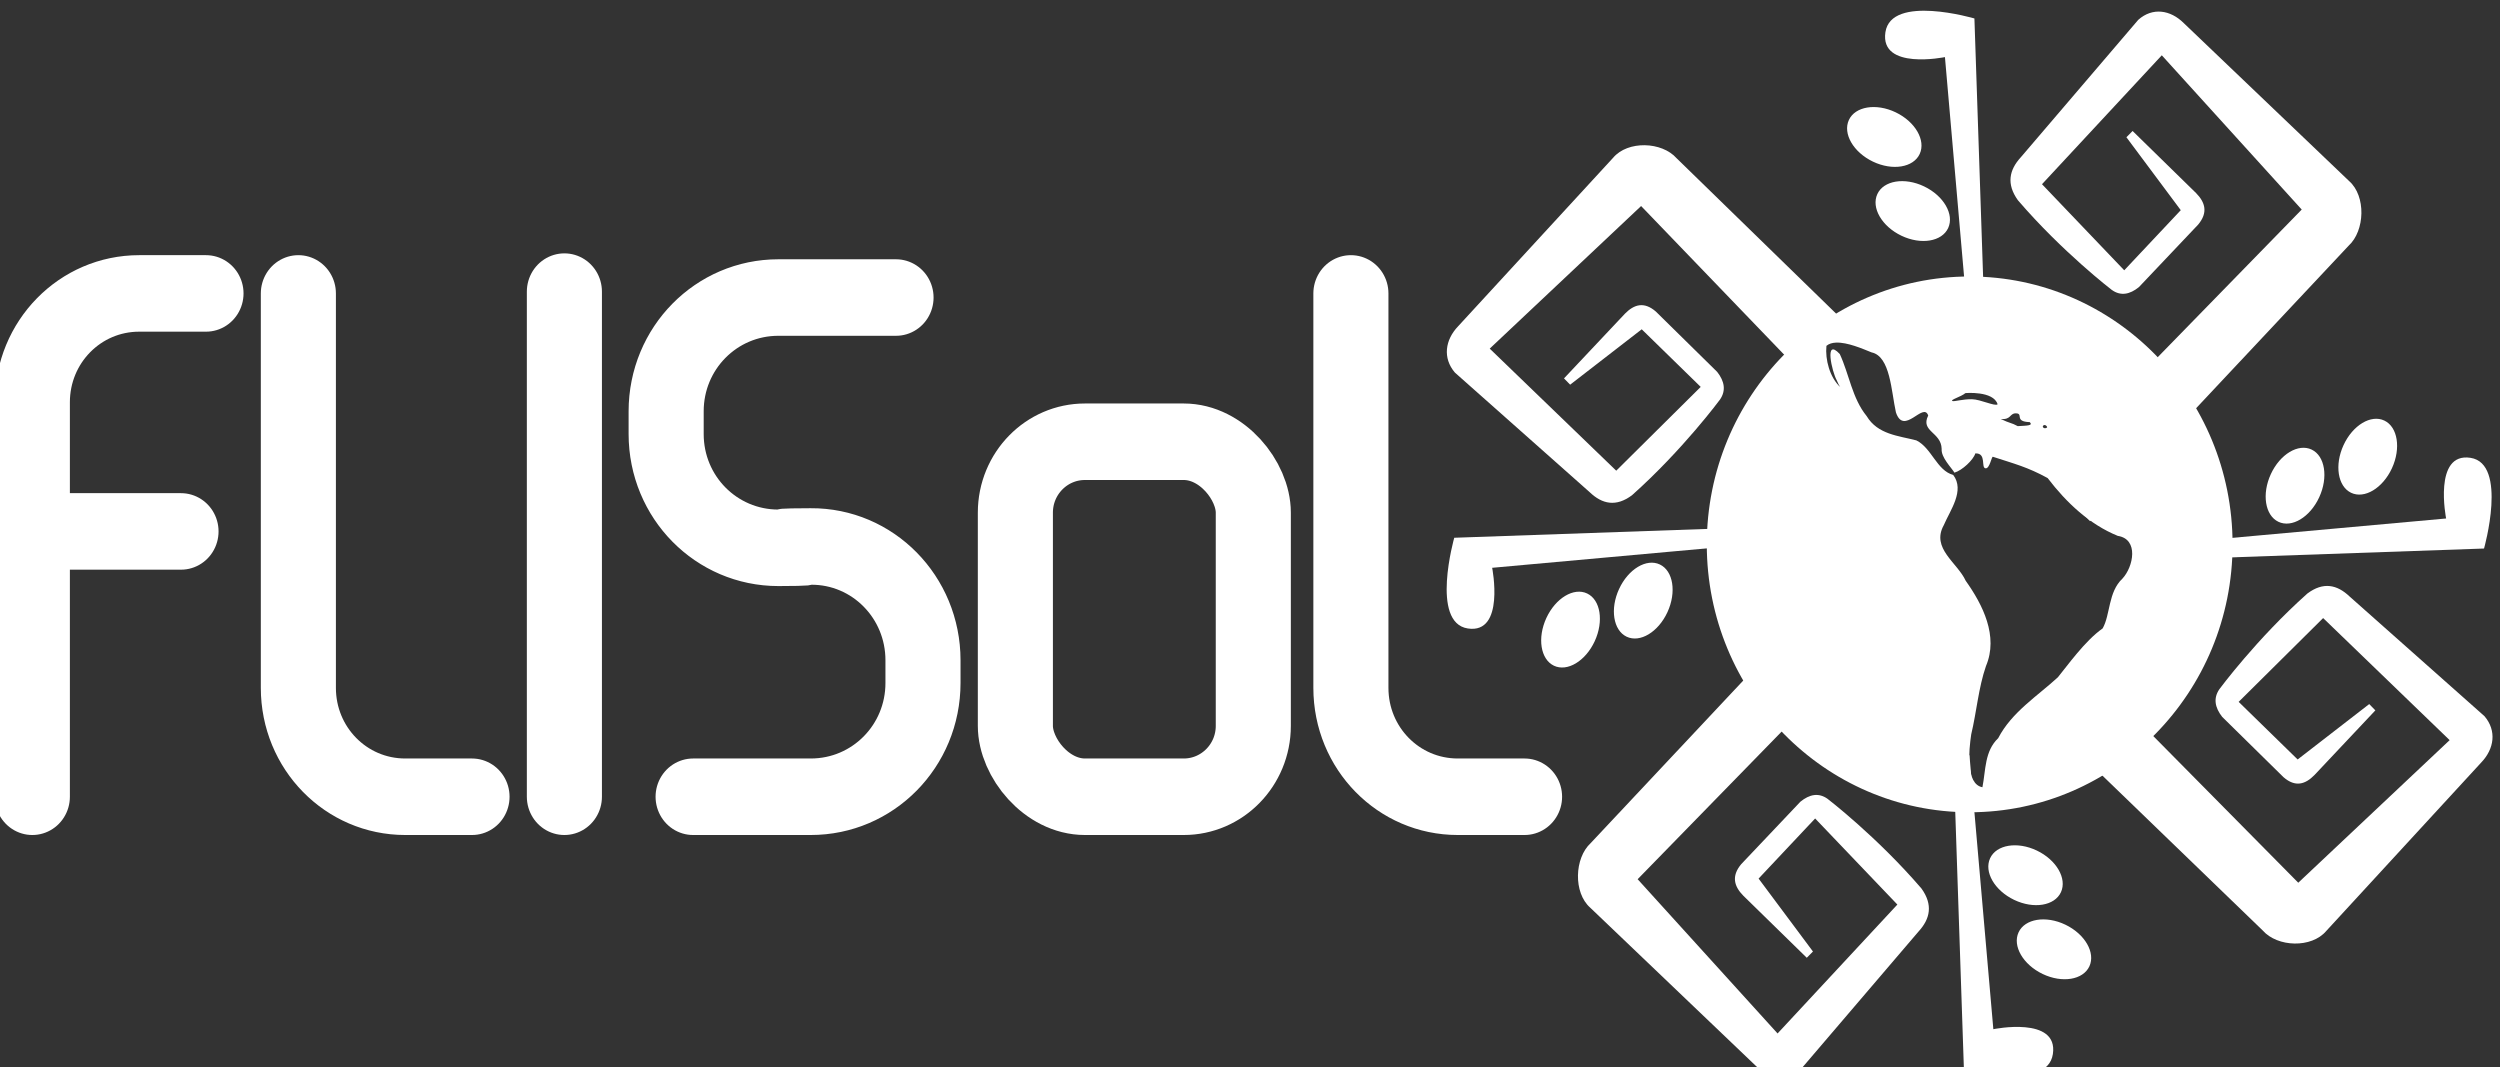 <?xml version="1.0" encoding="utf-8"?>
<svg xmlns="http://www.w3.org/2000/svg" viewBox="274.157 34.387 140.111 58.683" width="135.016mm" height="57.624mm" preserveAspectRatio="none"><rect x="274.157" y="34.387" width="140.111" height="58.683" fill="#333333" stroke="none"/><g id="layer1" transform="matrix(1, 0, 0, 1, -151.031, -252.143)"><g id="g7266" transform="matrix(0.263,0,0,0.263,267.792,735.697)"><g id="g6847" transform="translate(1291.669,-2713.598)" style="stroke:#ffffff"><g id="g6849" transform="translate(-2,247.451)" style="stroke:#ffffff"><path id="path6851" d="m -684.314,924.905 0,-82.486 c 0,-12.615 10.156,-22.771 22.771,-22.771 l 14.233,0" style="color:#000000;display:inline;overflow:visible;visibility:visible;fill:none;stroke:#ffffff;stroke-width:16;stroke-linecap:round;stroke-linejoin:round;stroke-miterlimit:4;stroke-dashoffset:0;stroke-opacity:1;marker:none;enable-background:accumulate"/><path id="path6853" d="m -692.043,869.419 39.41,0" style="fill:none;stroke:#ffffff;stroke-width:16;stroke-linecap:round;stroke-linejoin:round;stroke-opacity:1"/></g><path style="color:#000000;display:inline;overflow:visible;visibility:visible;fill:none;stroke:#ffffff;stroke-width:16;stroke-linecap:round;stroke-linejoin:round;stroke-miterlimit:4;stroke-dasharray:none;stroke-dashoffset:0;stroke-opacity:1;marker:none;enable-background:accumulate" d="m -572.936,1066.722 0,105.634" id="path6855"/><path id="path6857" d="m -545.506,1172.356 25.072,0 c 13.248,0 23.914,-10.61 23.914,-23.79 l 0,-4.758 c 0,-13.18 -10.666,-23.872 -23.914,-23.79 -15.005,0.093 8.101,0.187 -6.903,0.28 -13.248,0 -23.914,-10.61 -23.914,-23.79 l 0,-4.758 c 0,-13.18 10.665,-23.79 23.914,-23.79 l 25.072,0" style="color:#000000;display:inline;overflow:visible;visibility:visible;fill:none;stroke:#ffffff;stroke-width:16;stroke-linecap:round;stroke-linejoin:round;stroke-miterlimit:4;stroke-dashoffset:0;stroke-opacity:1;marker:none;enable-background:accumulate"/><rect style="color:#000000;display:inline;overflow:visible;visibility:visible;fill:none;stroke:#ffffff;stroke-width:16;stroke-linecap:round;stroke-linejoin:round;stroke-miterlimit:4;stroke-dasharray:none;stroke-dashoffset:0;stroke-opacity:1;marker:none;enable-background:accumulate" id="rect6859" width="50.704" height="74.239" x="-476.834" y="1098.117" ry="14.828"/><path id="path6861" d="m -629.625,1067.099 0,82.486 c 0,12.615 10.156,22.771 22.771,22.771 l 14.233,0" style="color:#000000;display:inline;overflow:visible;visibility:visible;fill:none;stroke:#ffffff;stroke-width:16;stroke-linecap:round;stroke-linejoin:round;stroke-miterlimit:4;stroke-dashoffset:0;stroke-opacity:1;marker:none;enable-background:accumulate"/><path style="color:#000000;display:inline;overflow:visible;visibility:visible;fill:none;stroke:#ffffff;stroke-width:16;stroke-linecap:round;stroke-linejoin:round;stroke-miterlimit:4;stroke-dashoffset:0;stroke-opacity:1;marker:none;enable-background:accumulate" d="m -405.333,1067.099 0,82.486 c 0,12.615 10.156,22.771 22.771,22.771 l 14.233,0" id="path6863"/></g><g transform="matrix(1.057,0,0,1.057,1234.944,-2158.851)" id="g6865" style="fill:#ffffff"><path id="path6867" d="M -182.156 558.288 L -138.816 601.314 L -108.296 573.104 L -133.801 548.953 L -150.833 565.53 L -138.941 576.928 L -124.511 565.969 L -123.272 567.215 L -135.555 580.013 C -137.398 581.86 -139.412 582.461 -141.786 580.439 L -154.154 568.499 C -155.634 566.644 -155.961 564.823 -154.736 563.047 C -154.736 563.047 -147.251 553.082 -136.974 544.092 C -133.77 541.744 -130.985 542.325 -128.456 544.694 L -101.276 568.362 C -98.767 571.239 -99.303 574.841 -101.926 577.526 L -133.184 610.872 C -136.138 614.295 -142.996 614.077 -145.973 610.769 L -191.749 567.372 L -182.156 558.288 Z" style="color:#000000;display:inline;overflow:visible;visibility:visible;fill:#ffffff;fill-opacity:1;fill-rule:nonzero;stroke:none;stroke-width:2.591;marker:none;enable-background:accumulate"/><path style="color:#000000;display:inline;overflow:visible;visibility:visible;fill:#ffffff;fill-opacity:1;fill-rule:nonzero;stroke:none;stroke-width:2.591;marker:none;enable-background:accumulate" d="M -240.596 498.745 L -271.302 467.434 L -301.822 495.644 L -276.316 519.795 L -259.285 503.218 L -271.177 491.82 L -285.607 502.779 L -286.846 501.533 L -274.563 488.735 C -272.72 486.888 -270.706 486.287 -268.331 488.309 L -255.964 500.249 C -254.484 502.104 -254.157 503.925 -255.382 505.701 C -255.382 505.701 -262.866 515.666 -273.144 524.656 C -276.348 527.004 -279.133 526.423 -281.662 524.054 L -308.841 500.385 C -311.351 497.509 -310.814 493.906 -308.192 491.222 L -276.934 457.876 C -273.98 454.452 -267.122 454.671 -264.145 457.979 L -231.003 489.66 L -240.596 498.745 Z" id="path6869"/><path style="color:#000000;display:inline;overflow:visible;visibility:visible;fill:#ffffff;fill-opacity:1;fill-rule:nonzero;stroke:none;stroke-width:2.591;marker:none;enable-background:accumulate" d="m -189.874,520.2 51.756,-52.069 -28.21,-30.52 -24.151,25.505 16.578,17.031 11.398,-11.892 -10.959,-14.43 1.247,-1.239 12.797,12.283 c 1.847,1.843 2.448,3.857 0.426,6.231 l -11.94,12.367 c -1.855,1.48 -3.677,1.807 -5.452,0.582 0,0 -9.965,-7.485 -18.955,-17.762 -2.347,-3.204 -1.767,-5.989 0.603,-8.518 l 23.668,-27.18 c 2.876,-2.509 6.479,-1.973 9.164,0.65 l 33.346,31.258 c 3.423,2.954 3.204,9.812 -0.103,12.788 l -52.126,54.505 z" id="path6871"/><path id="path6873" d="m -220.243,548.548 -51.756,52.069 28.21,30.52 24.151,-25.505 -16.578,-17.031 -11.398,11.892 10.959,14.43 -1.247,1.239 -12.797,-12.283 c -1.847,-1.843 -2.448,-3.857 -0.426,-6.231 l 11.94,-12.367 c 1.855,-1.48 3.677,-1.807 5.452,-0.582 0,0 9.965,7.485 18.955,17.762 2.347,3.204 1.767,5.989 -0.603,8.518 l -23.668,27.18 c -2.876,2.509 -6.479,1.973 -9.164,-0.65 l -33.346,-31.258 c -3.423,-2.954 -3.204,-9.812 0.103,-12.788 l 52.126,-54.505 z" style="color:#000000;display:inline;overflow:visible;visibility:visible;fill:#ffffff;fill-opacity:1;fill-rule:nonzero;stroke:none;stroke-width:2.591;marker:none;enable-background:accumulate"/><path style="font-size: 12px; fill-opacity: 1; fill-rule: nonzero; stroke-width: 1px; stroke-opacity: 1; stroke: rgba(0, 0, 0, 0); fill: rgb(255, 255, 255);" d="M -232 494.455 C -229.72 494.362 -226.66 495.665 -224.84 496.389 C -221.04 497.172 -220.87 504.143 -219.93 508.258 C -218.32 512.995 -214.4 506.074 -213.42 508.879 C -215.05 512.061 -210.78 512.143 -210.71 515.489 C -210.86 517.15 -208.73 519.205 -208.13 520.184 C -206.58 519.74 -204.32 517.677 -203.92 516.372 C -201.55 516.281 -202.89 519.317 -201.81 519.327 C -201.01 519.336 -200.64 516.955 -200.38 517.041 C -196.01 518.446 -193.44 519.049 -189.34 521.255 C -185.56 526.124 -180.88 530.426 -175.2 532.692 C -170.93 533.339 -172.04 538.794 -174.26 541.144 C -177.16 543.792 -176.69 548.332 -178.26 551.004 C -181.82 553.451 -185.42 558.453 -187.27 560.657 C -191.3 564.315 -196.59 567.542 -199.31 572.714 C -202.07 575.3 -201.8 578.993 -202.49 582.424 C -205.91 581.803 -205.23 575.136 -204.75 571.963 C -203.66 567.49 -203.29 562.75 -201.78 558.46 C -199.21 552.529 -202.44 546.288 -205.86 541.576 C -207.54 537.967 -212.88 535.173 -210.28 530.57 C -208.98 527.589 -206 523.723 -208.38 520.636 C -211.71 519.749 -212.71 515.301 -215.81 513.799 C -219.37 512.884 -223.6 512.648 -225.83 508.99 C -228.75 505.487 -229.37 500.661 -231.25 496.709 C -234.46 493.341 -232.79 500.318 -231.87 501.891 C -231.57 502.588 -231.35 503.011 -231.17 503.244 C -233.26 501.327 -234.22 497.823 -233.94 495.092 C -233.43 494.674 -232.76 494.486 -232 494.455 Z M -208.51 506.021 C -209.13 505.786 -206.81 505.188 -205.93 504.452 C -206.04 504.439 -200.25 503.938 -199.43 506.661 C -199.96 507.118 -202.86 505.685 -204.6 505.656 C -206.45 505.627 -208.13 506.139 -208.51 506.021 Z M -189.44 511.198 C -189.58 511.453 -190.32 511.517 -190.32 510.993 C -190.03 510.487 -189.47 510.921 -189.44 511.198 Z M -192.94 510.188 C -192.25 510.894 -193.44 510.868 -195.37 510.981 C -196.73 510.255 -196.86 510.482 -198.81 509.563 C -196.69 509.761 -197.03 508.475 -195.81 508.449 C -194.06 508.411 -196.23 510.086 -192.94 510.188 Z M -205.06 481.373 C -234.33 481.373 -258.06 505.103 -258.06 534.374 C -258.06 563.644 -234.33 587.374 -205.06 587.374 C -175.79 587.374 -152.06 563.644 -152.06 534.374 C -152.06 505.103 -175.79 481.373 -205.06 481.373 Z" id="path6903"/><g transform="matrix(1.092,0.259,-0.259,1.092,160.904,65.723)" id="g6875" style="fill:#ffffff"><path id="path6877" d="m -212.374,517.75 15.318,45.991 c 0,0 10.854,-5.007 11.417,1.796 0.563,6.804 -14.998,6.053 -14.998,6.053 l -14.636,-53.474 z" style="color:#000000;display:inline;overflow:visible;visibility:visible;fill:#ffffff;fill-opacity:1;fill-rule:nonzero;stroke:none;stroke-width:2.591;marker:none;enable-background:accumulate"/><ellipse transform="matrix(0.205,-0.979,0.979,0.205,-662.317,286.995)" id="path6879" style="color:#000000;display:inline;overflow:visible;visibility:visible;fill:#ffffff;fill-opacity:1;fill-rule:nonzero;stroke:none;stroke-width:2.591;marker:none;enable-background:accumulate" cx="-148.457" cy="505.676" rx="4.8" ry="7.029"/><ellipse style="color:#000000;display:inline;overflow:visible;visibility:visible;fill:#ffffff;fill-opacity:1;fill-rule:nonzero;stroke:none;stroke-width:2.591;marker:none;enable-background:accumulate" id="path6881" transform="matrix(0.205,-0.979,0.979,0.205,-654.328,298.524)" cx="-148.457" cy="505.676" rx="4.8" ry="7.029"/><path style="color:#000000;display:inline;overflow:visible;visibility:visible;fill:#ffffff;fill-opacity:1;fill-rule:nonzero;stroke:none;stroke-width:2.591;marker:none;enable-background:accumulate" d="m -229.744,444.998 -15.318,-45.991 c 0,0 -10.854,5.007 -11.417,-1.796 -0.563,-6.804 14.998,-6.053 14.998,-6.053 l 14.636,53.474 z" id="path6883"/><ellipse style="color:#000000;display:inline;overflow:visible;visibility:visible;fill:#ffffff;fill-opacity:1;fill-rule:nonzero;stroke:none;stroke-width:2.591;marker:none;enable-background:accumulate" id="path6885" transform="matrix(-0.205,0.979,-0.979,-0.205,220.199,675.753)" cx="-148.457" cy="505.676" rx="4.8" ry="7.029"/><ellipse transform="matrix(-0.205,0.979,-0.979,-0.205,212.21,664.224)" id="path6887" style="color:#000000;display:inline;overflow:visible;visibility:visible;fill:#ffffff;fill-opacity:1;fill-rule:nonzero;stroke:none;stroke-width:2.591;marker:none;enable-background:accumulate" cx="-148.457" cy="505.676" rx="4.8" ry="7.029"/><path style="color:#000000;display:inline;overflow:visible;visibility:visible;fill:#ffffff;fill-opacity:1;fill-rule:nonzero;stroke:none;stroke-width:2.591;marker:none;enable-background:accumulate" d="m -184.683,472.689 45.991,-15.318 c 0,0 -5.007,-10.854 1.796,-11.417 6.804,-0.563 6.053,14.998 6.053,14.998 l -53.474,14.636 z" id="path6889"/><ellipse style="color:#000000;display:inline;overflow:visible;visibility:visible;fill:#ffffff;fill-opacity:1;fill-rule:nonzero;stroke:none;stroke-width:2.591;marker:none;enable-background:accumulate" id="path6891" transform="matrix(-0.979,-0.205,0.205,-0.979,-415.438,922.632)" cx="-148.457" cy="505.676" rx="4.8" ry="7.029"/><ellipse transform="matrix(-0.979,-0.205,0.205,-0.979,-403.909,914.643)" id="path6893" style="color:#000000;display:inline;overflow:visible;visibility:visible;fill:#ffffff;fill-opacity:1;fill-rule:nonzero;stroke:none;stroke-width:2.591;marker:none;enable-background:accumulate" cx="-148.457" cy="505.676" rx="4.8" ry="7.029"/><path id="path6895" d="m -257.435,490.059 -45.991,15.318 c 0,0 5.007,10.854 -1.796,11.417 -6.804,0.563 -6.053,-14.998 -6.053,-14.998 l 53.474,-14.636 z" style="color:#000000;display:inline;overflow:visible;visibility:visible;fill:#ffffff;fill-opacity:1;fill-rule:nonzero;stroke:none;stroke-width:2.591;marker:none;enable-background:accumulate"/><ellipse transform="matrix(0.979,0.205,-0.205,0.979,-26.68,40.116)" id="path6897" style="color:#000000;display:inline;overflow:visible;visibility:visible;fill:#ffffff;fill-opacity:1;fill-rule:nonzero;stroke:none;stroke-width:2.591;marker:none;enable-background:accumulate" cx="-148.457" cy="505.676" rx="4.8" ry="7.029"/><ellipse style="color:#000000;display:inline;overflow:visible;visibility:visible;fill:#ffffff;fill-opacity:1;fill-rule:nonzero;stroke:none;stroke-width:2.591;marker:none;enable-background:accumulate" id="path6899" transform="matrix(0.979,0.205,-0.205,0.979,-38.209,48.105)" cx="-148.457" cy="505.676" rx="4.8" ry="7.029"/></g></g></g></g></svg>